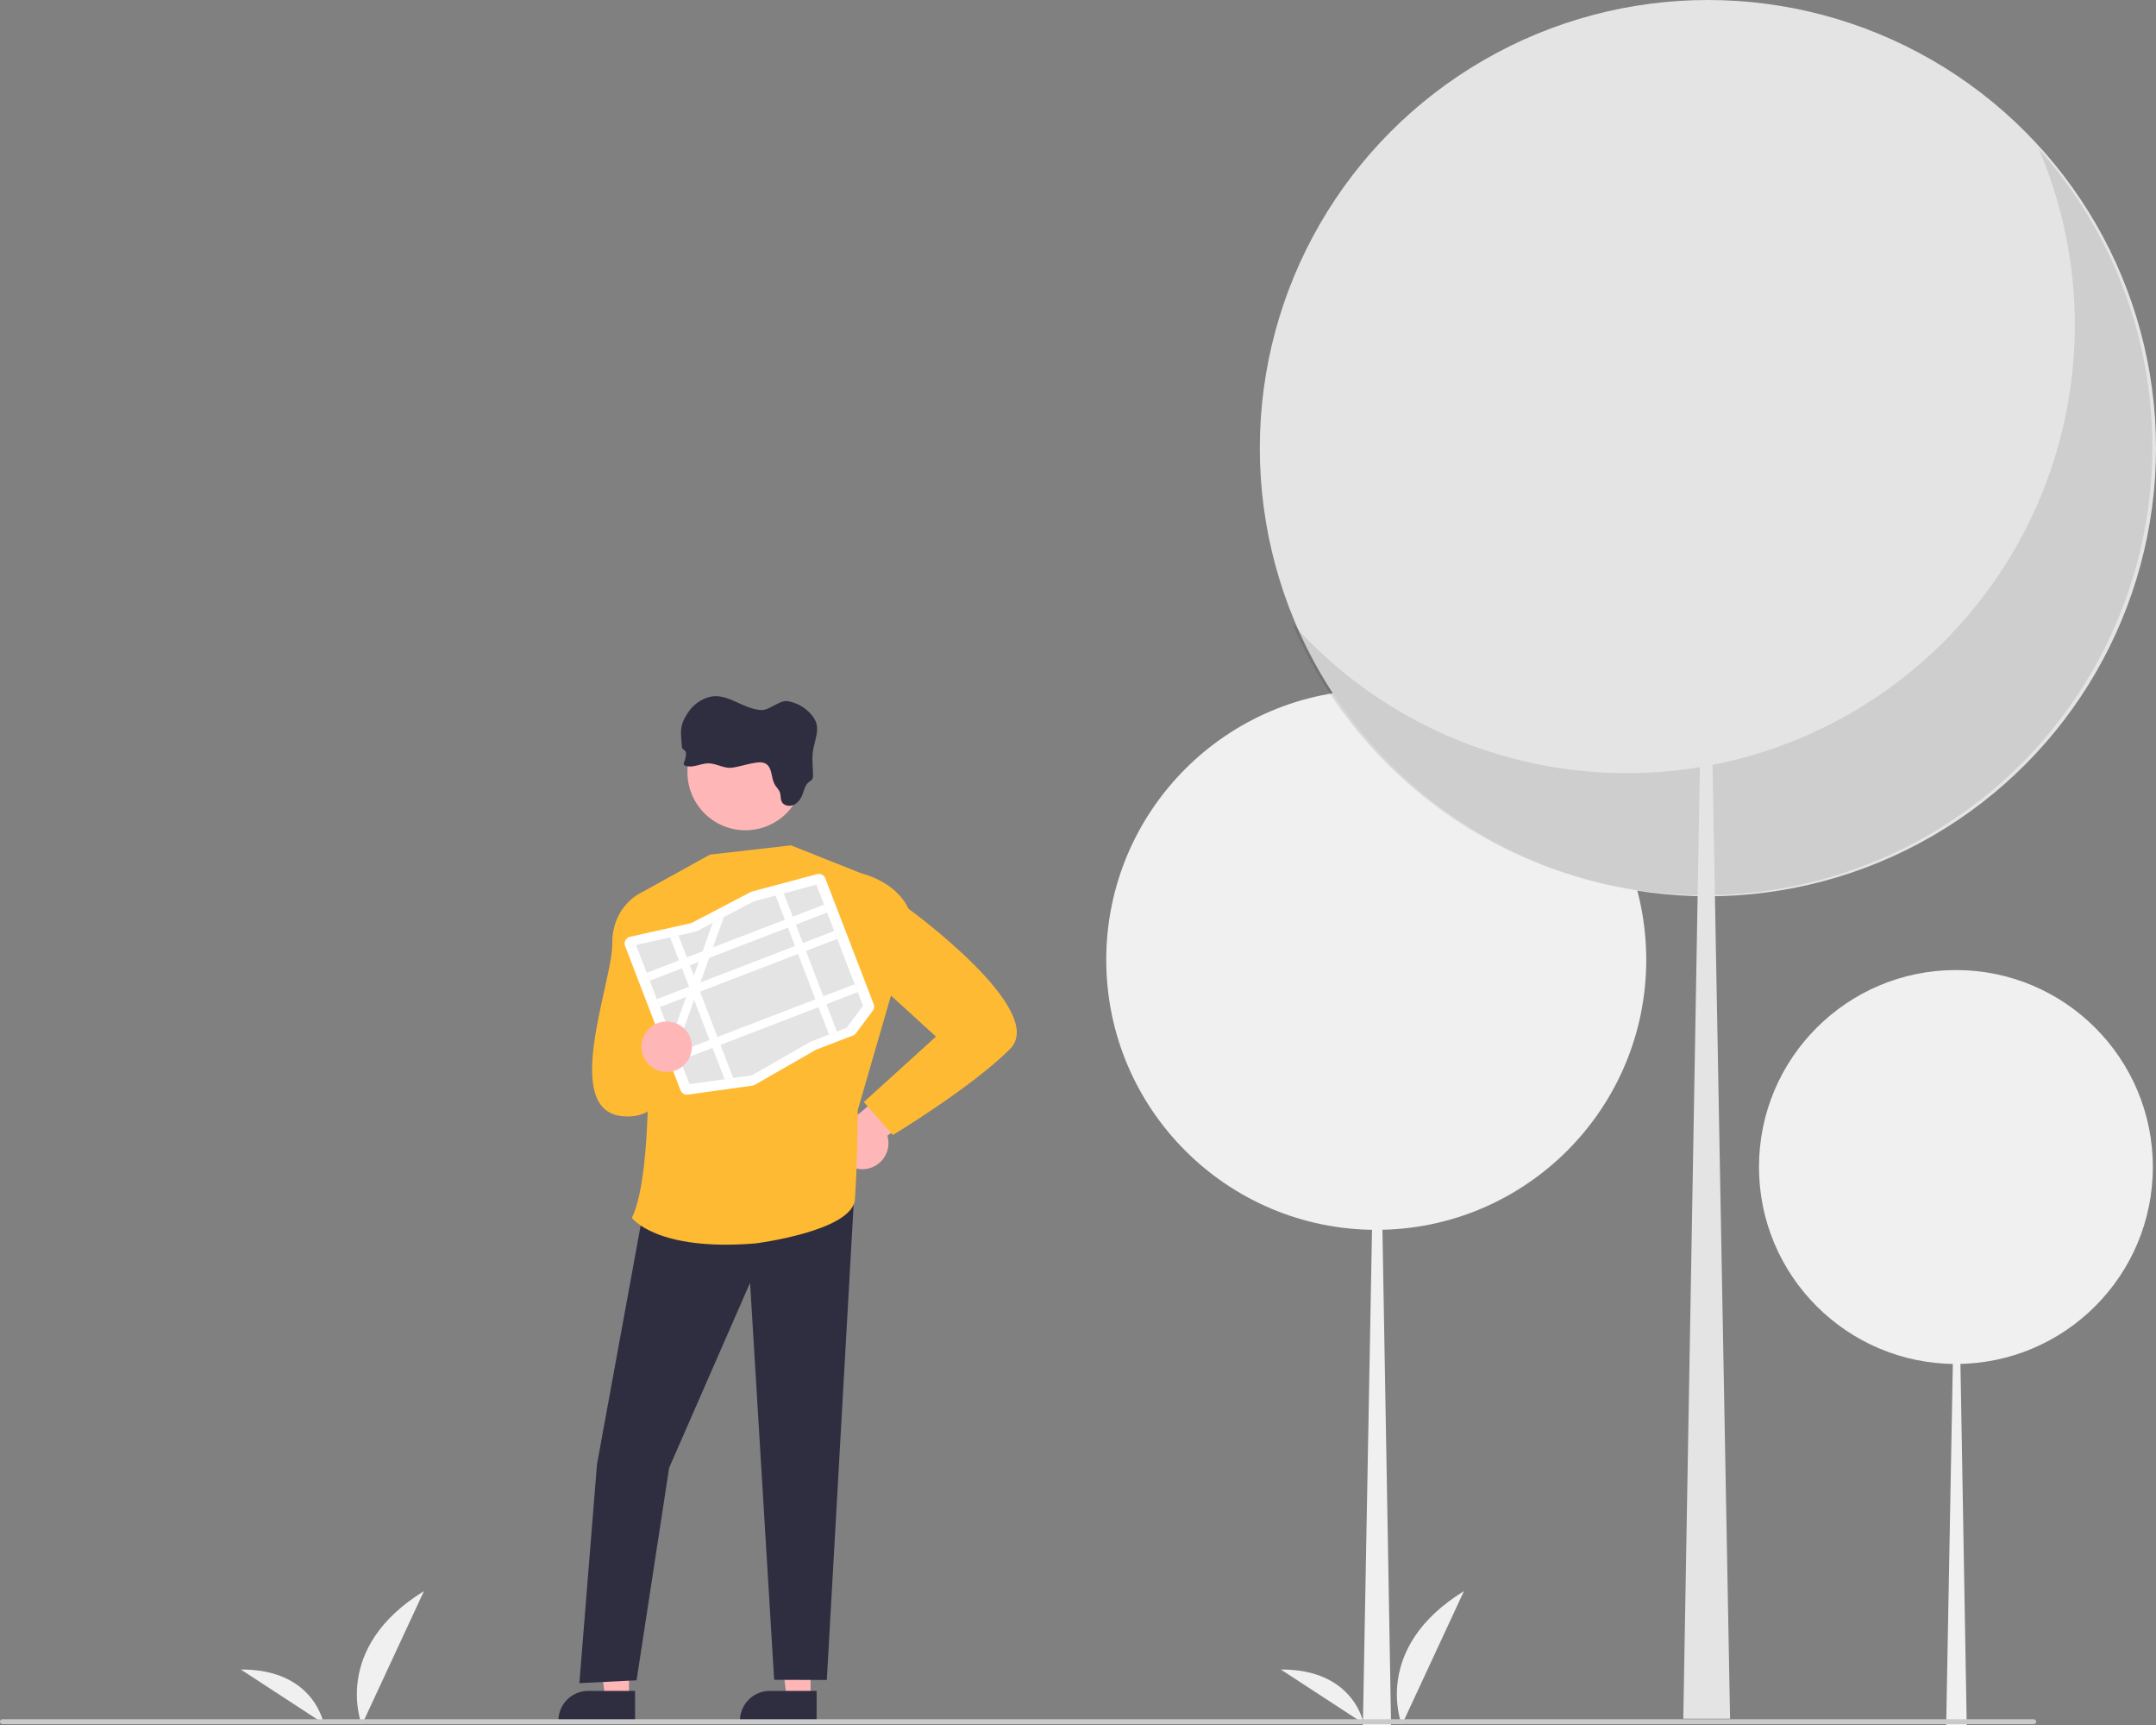 <svg xmlns="http://www.w3.org/2000/svg" data-name="Layer 1" width="885.201" height="708.317" viewBox="0 0 885.201 708.317" xmlns:xlink="http://www.w3.org/1999/xlink"><rect x="0" y="0" width="885.201" height="708.317" fill="#808080" stroke="none"/><path id="aabd4afe-642c-4327-a3f2-08ec89276309-194" data-name="Path 482" d="M305.958,803.976s-12.753-31.391,25.505-54.934Z" transform="translate(-157.4 -95.842)" fill="#f0f0f0"/><path id="e302a207-98de-4798-aedc-79a63cff2427-195" data-name="Path 483" d="M290.274,803.405s-3.89-22.374-34-22.182Z" transform="translate(-157.4 -95.842)" fill="#f0f0f0"/><path id="e16a8a0b-115e-4877-a9d6-27a72cf85b73-196" data-name="Path 482" d="M732.958,803.976s-12.753-31.391,25.505-54.934Z" transform="translate(-157.4 -95.842)" fill="#f0f0f0"/><path id="b0706b48-08e0-43ea-ab25-36cfaee90c12-197" data-name="Path 483" d="M717.274,803.405s-3.89-22.374-34-22.182Z" transform="translate(-157.4 -95.842)" fill="#f0f0f0"/><circle cx="565.054" cy="394.031" r="110.853" fill="#f0f0f0"/><polygon points="565.358 394.03 565.663 394.03 571.145 708.317 559.572 708.317 565.358 394.03" fill="#f0f0f0"/><circle cx="803.054" cy="479.085" r="80.853" fill="#f0f0f0"/><polygon points="803.276 479.085 803.498 479.085 807.496 708.317 799.055 708.317 803.276 479.085" fill="#f0f0f0"/><path d="M512.728,575.748a10.664,10.664,0,0,0,8.999-13.652L552.462,539.929l-18.409-6.992-26.364,22.123a10.721,10.721,0,0,0,5.039,20.689Z" transform="translate(-157.4 -95.842)" fill="#ffb6b6"/><polygon points="332.796 697.353 323.037 697.352 318.394 659.71 332.798 659.71 332.796 697.353" fill="#ffb6b6"/><path d="M492.684,802.655l-31.468-.001v-.398a12.249,12.249,0,0,1,12.248-12.248h.001l19.219.001Z" transform="translate(-157.4 -95.842)" fill="#2f2e41"/><polygon points="258.253 697.353 248.494 697.352 243.852 659.71 258.255 659.71 258.253 697.353" fill="#ffb6b6"/><path d="M418.142,802.655l-31.468-.001v-.398a12.249,12.249,0,0,1,12.248-12.248h.001l19.219.001Z" transform="translate(-157.4 -95.842)" fill="#2f2e41"/><polygon points="265.791 488.031 245.109 601.135 237.875 690.973 261.361 689.818 274.73 602.578 307.96 526.618 317.85 689.608 339.47 689.678 351.103 483.507 265.791 488.031" fill="#2f2e41"/><path d="M511.15,454.415l-28.989-11.534-33.256,3.805L420.712,462.271s8.624,108.158-3.877,133.527c0,0,10.016,13.874,50.826,10.487,0,0,39.753-5.024,40.739-18.06s1.193-36.737,1.193-36.737l13.799-47.551Z" transform="translate(-157.4 -95.842)" fill="#ffba33"/><path d="M432.044,464.353l-11.332-2.082s-12.057,5.287-11.934,21.041-21.301,68.57,4.332,70.785S432.044,516.642,432.044,516.642Z" transform="translate(-157.4 -95.842)" fill="#ffba33"/><path d="M501.956,461.126l9.194-6.711s14.038,3.171,19.23,14.471c0,0,57.566,41.75,41.732,57.584s-48.11,35.322-48.11,35.322l-11.95-13.531,29.649-26.86-24.323-22.158Z" transform="translate(-157.4 -95.842)" fill="#ffba33"/><path d="M487.255,412.893a23.799,23.799,0,0,1-47.599,0v-.913a23.799,23.799,0,0,1,47.581.913Z" transform="translate(-157.4 -95.842)" fill="#ffb6b6"/><path d="M467.073,409.057c1.522-.25,3.173-.487,4.537.213,2.966,1.516,2.284,5.816,3.904,8.654.639,1.127,1.675,2.046,2.101,3.264s.164,2.74.834,3.916c.968,1.699,3.593,1.949,5.316.938a8.455,8.455,0,0,0,3.337-4.707c.572-1.62,1.054-3.41,2.436-4.47a5.164,5.164,0,0,0,1.334-1.09,3.289,3.289,0,0,0,.317-1.864c0-4.117-.639-7.308.292-11.297,1.492-6.431,2.856-9.61-1.87-14.378a16.351,16.351,0,0,0-8.903-4.555c-3.045-.499-7.527,3.751-10.609,3.654-7.838-.311-14.451-7.57-21.924-5.225a15.42,15.42,0,0,0-8.051,5.925c-3.654,5.383-3.325,7.466-2.795,13.891a2.375,2.375,0,0,0,.408,1.37c.274.329.719.505.987.84a2.077,2.077,0,0,1,.304,1.498,10.078,10.078,0,0,1-.725,3.045,1.254,1.254,0,0,0-.11,1.096,1.108,1.108,0,0,0,.609.414c3.045,1.096,6.334-1.017,9.592-.962s6.352,2.235,9.713,1.76C461.075,410.53,464.083,409.55,467.073,409.057Z" transform="translate(-157.4 -95.842)" fill="#2f2e41"/><path d="M466.916,541.366a2.839,2.839,0,0,1-.629.162l-26.427,3.689a2.844,2.844,0,0,1-3.061-1.804l-22.748-59.191a2.856,2.856,0,0,1,2.044-3.812l0,0,24.852-5.546a2.271,2.271,0,0,0,.552-.202l24.172-12.638a2.829,2.829,0,0,1,.588-.229l26.602-7.092a2.851,2.851,0,0,1,3.402,1.735l19.834,51.611a2.842,2.842,0,0,1-.375,2.731l-6.86,9.212a2.852,2.852,0,0,1-1.266.96l-14.991,5.761a2.255,2.255,0,0,0-.311.148L467.312,541.178A2.856,2.856,0,0,1,466.916,541.366Z" transform="translate(-157.4 -95.842)" fill="#fff"/><path d="M479.211,462.594l-3.378.901-8.952,2.388-.016.004-12.256,6.408-4.548,2.379-.002.001-6.831,3.571-.187.042-7.096,1.582-3.43.767-13.988,3.121,21.96,57.141,14.415-2.011,3.534-.494,7.533-1.053.087-.011,24.207-13.874,14.728-5.66,6.724-9.03-19.115-49.74Z" transform="translate(-157.4 -95.842)" fill="#e4e4e4"/><rect x="420.954" y="481.098" width="78.016" height="3.476" transform="translate(-299.993 101.296) rotate(-21.022)" fill="#fff"/><rect x="425.111" y="491.915" width="78.016" height="3.476" transform="translate(-303.596 103.508) rotate(-21.022)" fill="#fff"/><rect x="433.508" y="513.765" width="78.016" height="3.476" transform="translate(-310.876 107.974) rotate(-21.022)" fill="#fff"/><polygon points="321.811 366.753 343.613 423.483 340.368 424.73 318.433 367.654 321.811 366.753" fill="#fff"/><polygon points="297.21 376.453 292.733 388.91 291.181 393.23 287.56 403.312 286.784 405.467 286.007 407.633 284.985 410.476 277.646 430.901 275.738 425.936 281.722 409.28 283.076 405.509 283.274 404.959 284.875 400.5 286.895 394.878 288.448 390.556 292.659 378.833 292.661 378.832 297.21 376.453" fill="#fff"/><polygon points="278.545 384.028 301.035 442.552 297.501 443.046 275.115 384.795 278.545 384.028" fill="#fff"/><circle cx="273.731" cy="429.715" r="10.353" fill="#ffb6b6"/><circle cx="701.225" cy="183.976" r="183.976" fill="#e4e4e4"/><path d="M994.466,156.936A183.99,183.99,0,0,1,687.909,351.651,183.992,183.992,0,1,0,994.466,156.936Z" transform="translate(-157.4 -95.842)" opacity="0.1" style="isolation:isolate"/><polygon points="700.72 183.975 700.214 183.975 691.116 705.577 710.323 705.577 700.72 183.975" fill="#e4e4e4"/><path d="M992.4,803.643h-834a1,1,0,0,1,0-2h834a1,1,0,0,1,0,2Z" transform="translate(-157.4 -95.842)" fill="#cacaca"/></svg>